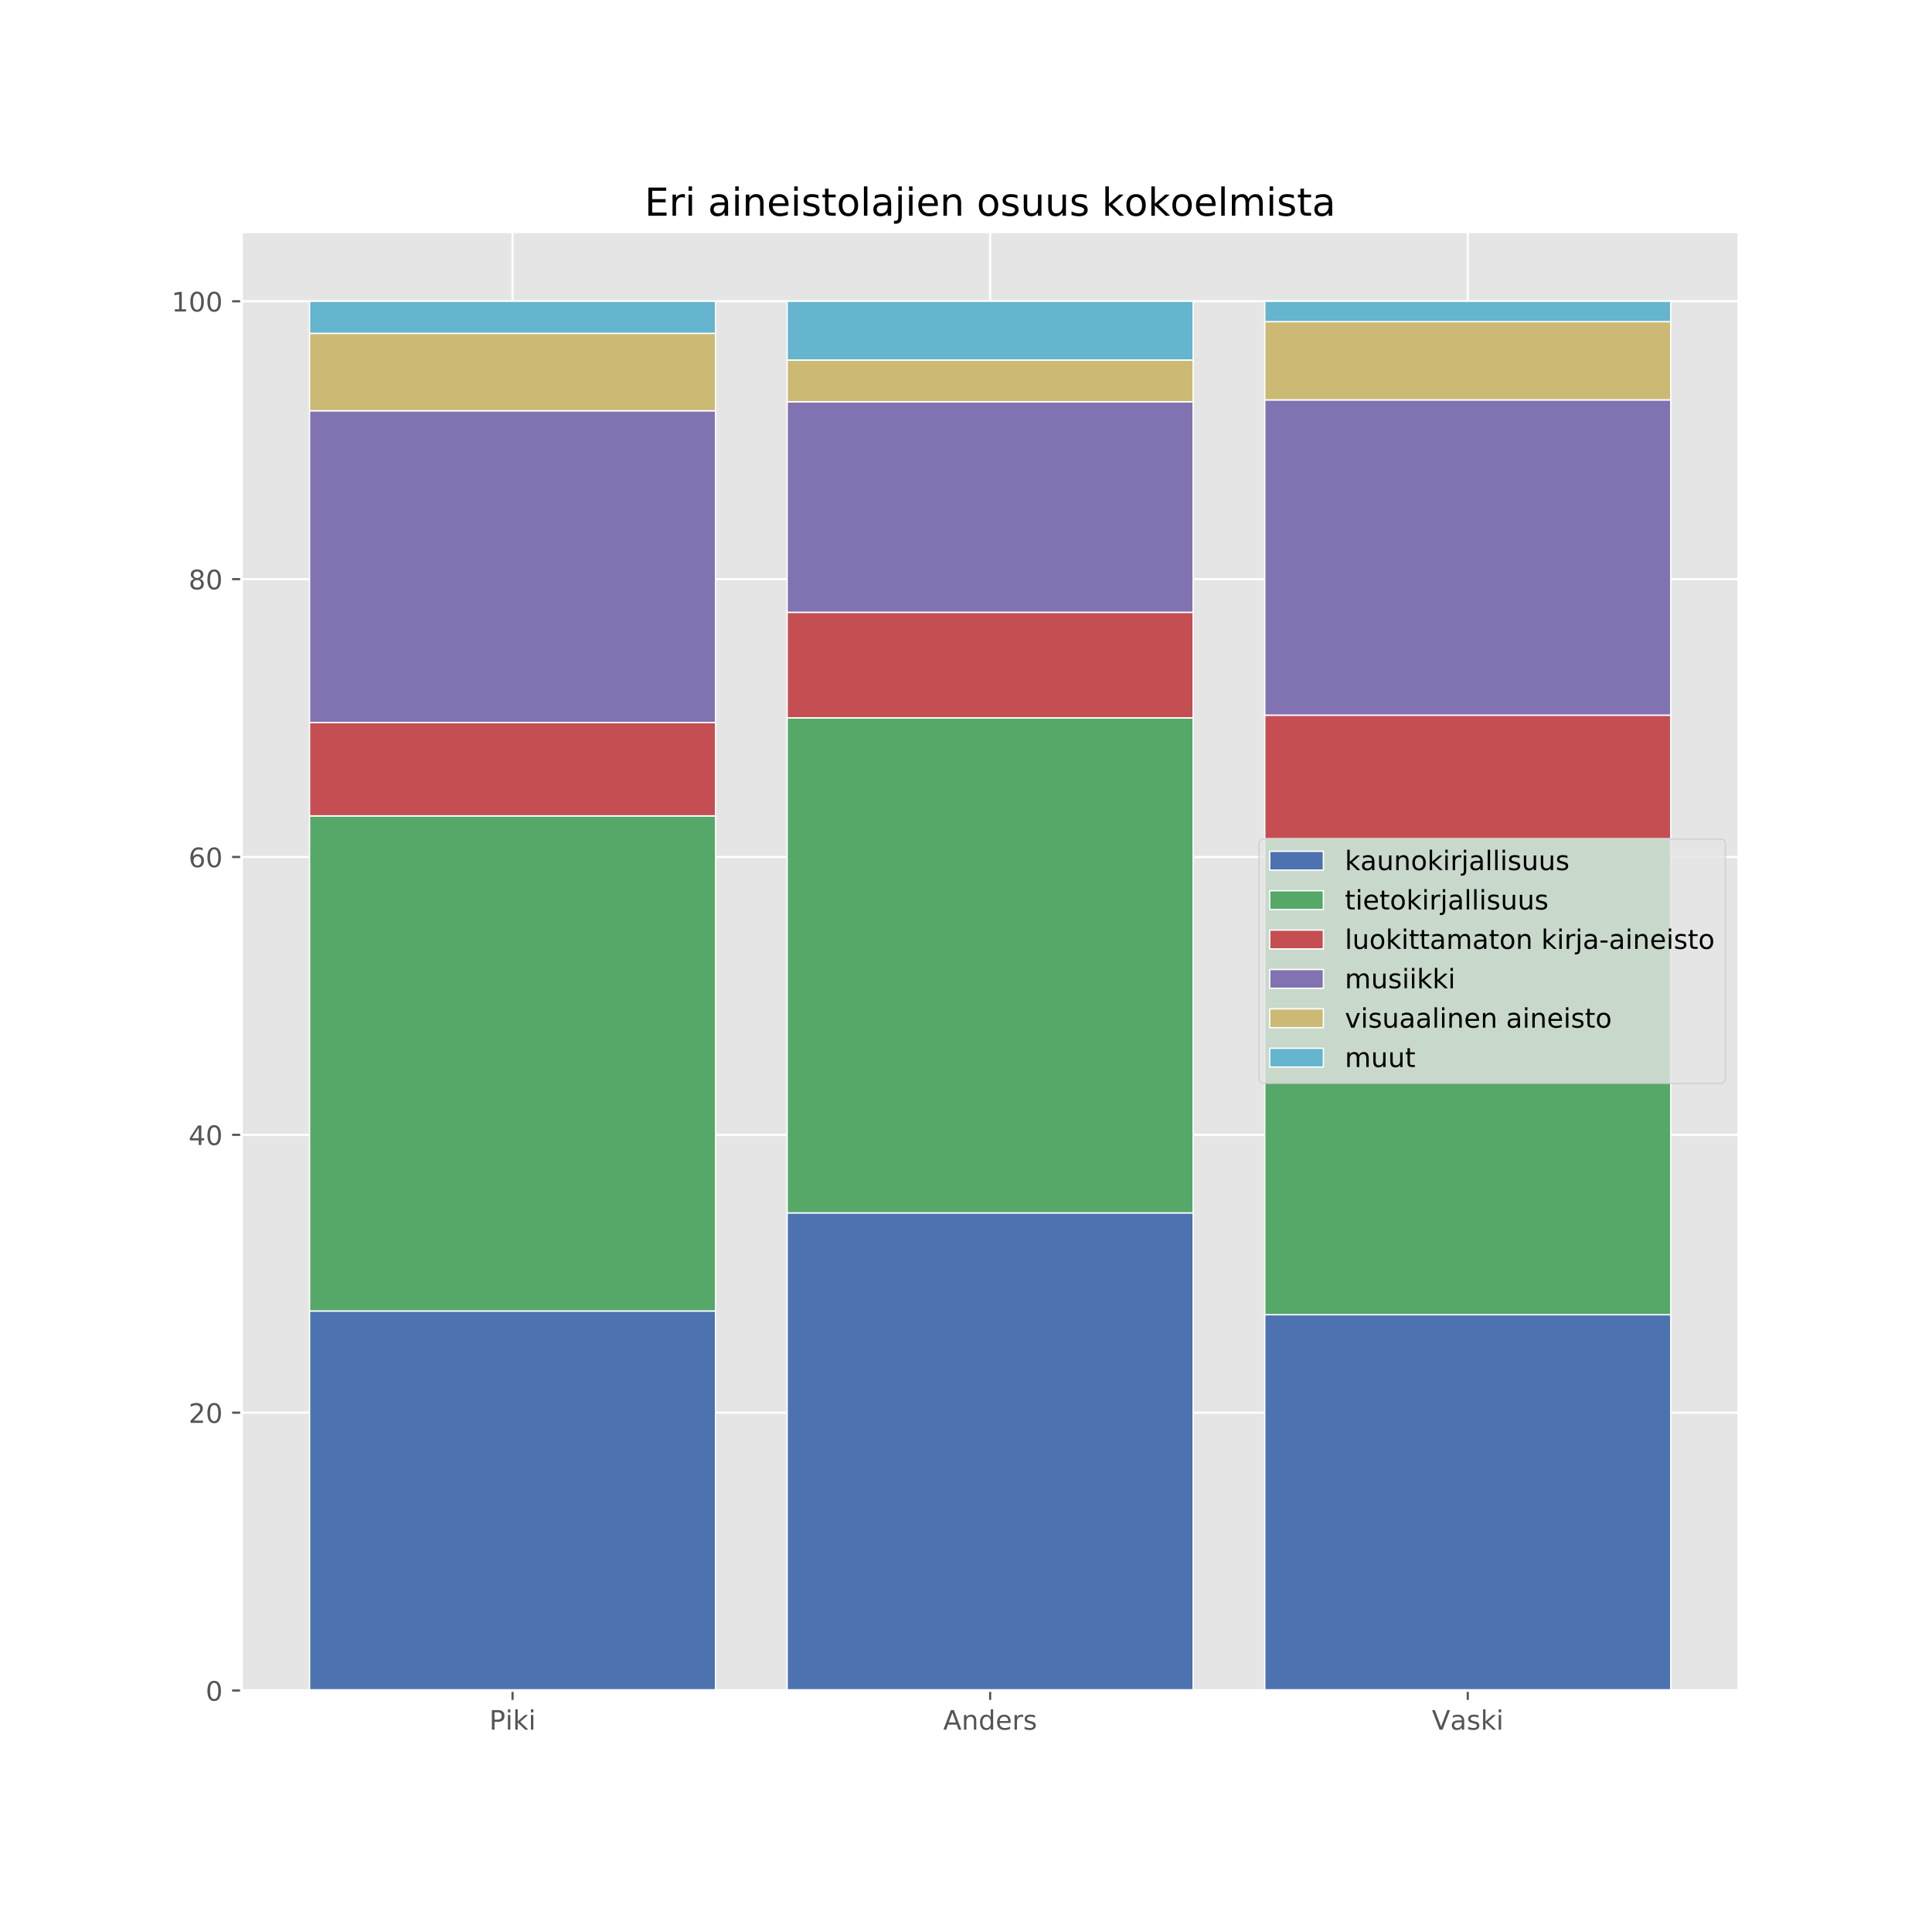 <?xml version="1.0" encoding="utf-8" standalone="no"?>
<!DOCTYPE svg PUBLIC "-//W3C//DTD SVG 1.1//EN"
  "http://www.w3.org/Graphics/SVG/1.1/DTD/svg11.dtd">
<!-- Created with matplotlib (http://matplotlib.org/) -->
<svg height="720pt" version="1.1" viewBox="0 0 720 720" width="720pt" xmlns="http://www.w3.org/2000/svg" xmlns:xlink="http://www.w3.org/1999/xlink">
 <defs>
  <style type="text/css">
*{stroke-linecap:butt;stroke-linejoin:round;}
  </style>
 </defs>
 <g id="figure_1">
  <g id="patch_1">
   <path d="M 0 720 
L 720 720 
L 720 0 
L 0 0 
z
" style="fill:#ffffff;"/>
  </g>
  <g id="axes_1">
   <g id="patch_2">
    <path d="M 90 630 
L 648 630 
L 648 86.4 
L 90 86.4 
z
" style="fill:#e5e5e5;"/>
   </g>
   <g id="matplotlib.axis_1">
    <g id="xtick_1">
     <g id="line2d_1">
      <path clip-path="url(#p2cf3a50717)" d="M 191.01 630 
L 191.01 86.4 
" style="fill:none;stroke:#ffffff;stroke-linecap:square;stroke-width:0.8;"/>
     </g>
     <g id="line2d_2">
      <defs>
       <path d="M 0 0 
L 0 3.5 
" id="m006dccc0c7" style="stroke:#555555;stroke-width:0.8;"/>
      </defs>
      <g>
       <use style="fill:#555555;stroke:#555555;stroke-width:0.8;" x="191.01" xlink:href="#m006dccc0c7" y="630"/>
      </g>
     </g>
     <g id="text_1">
      <!-- Piki -->
      <defs>
       <path d="M 19.672 64.797 
L 19.672 37.406 
L 32.078 37.406 
Q 38.969 37.406 42.719 40.969 
Q 46.484 44.531 46.484 51.125 
Q 46.484 57.672 42.719 61.234 
Q 38.969 64.797 32.078 64.797 
z
M 9.812 72.906 
L 32.078 72.906 
Q 44.344 72.906 50.609 67.359 
Q 56.891 61.812 56.891 51.125 
Q 56.891 40.328 50.609 34.812 
Q 44.344 29.297 32.078 29.297 
L 19.672 29.297 
L 19.672 0 
L 9.812 0 
z
" id="DejaVuSans-50"/>
       <path d="M 9.422 54.688 
L 18.406 54.688 
L 18.406 0 
L 9.422 0 
z
M 9.422 75.984 
L 18.406 75.984 
L 18.406 64.594 
L 9.422 64.594 
z
" id="DejaVuSans-69"/>
       <path d="M 9.078 75.984 
L 18.109 75.984 
L 18.109 31.109 
L 44.922 54.688 
L 56.391 54.688 
L 27.391 29.109 
L 57.625 0 
L 45.906 0 
L 18.109 26.703 
L 18.109 0 
L 9.078 0 
z
" id="DejaVuSans-6b"/>
      </defs>
      <g style="fill:#555555;" transform="translate(182.323 644.598)scale(0.1 -0.1)">
       <use xlink:href="#DejaVuSans-50"/>
       <use x="60.271" xlink:href="#DejaVuSans-69"/>
       <use x="88.055" xlink:href="#DejaVuSans-6b"/>
       <use x="145.965" xlink:href="#DejaVuSans-69"/>
      </g>
     </g>
    </g>
    <g id="xtick_2">
     <g id="line2d_3">
      <path clip-path="url(#p2cf3a50717)" d="M 369 630 
L 369 86.4 
" style="fill:none;stroke:#ffffff;stroke-linecap:square;stroke-width:0.8;"/>
     </g>
     <g id="line2d_4">
      <g>
       <use style="fill:#555555;stroke:#555555;stroke-width:0.8;" x="369" xlink:href="#m006dccc0c7" y="630"/>
      </g>
     </g>
     <g id="text_2">
      <!-- Anders -->
      <defs>
       <path d="M 34.188 63.188 
L 20.797 26.906 
L 47.609 26.906 
z
M 28.609 72.906 
L 39.797 72.906 
L 67.578 0 
L 57.328 0 
L 50.688 18.703 
L 17.828 18.703 
L 11.188 0 
L 0.781 0 
z
" id="DejaVuSans-41"/>
       <path d="M 54.891 33.016 
L 54.891 0 
L 45.906 0 
L 45.906 32.719 
Q 45.906 40.484 42.875 44.328 
Q 39.844 48.188 33.797 48.188 
Q 26.516 48.188 22.312 43.547 
Q 18.109 38.922 18.109 30.906 
L 18.109 0 
L 9.078 0 
L 9.078 54.688 
L 18.109 54.688 
L 18.109 46.188 
Q 21.344 51.125 25.703 53.562 
Q 30.078 56 35.797 56 
Q 45.219 56 50.047 50.172 
Q 54.891 44.344 54.891 33.016 
z
" id="DejaVuSans-6e"/>
       <path d="M 45.406 46.391 
L 45.406 75.984 
L 54.391 75.984 
L 54.391 0 
L 45.406 0 
L 45.406 8.203 
Q 42.578 3.328 38.25 0.953 
Q 33.938 -1.422 27.875 -1.422 
Q 17.969 -1.422 11.734 6.484 
Q 5.516 14.406 5.516 27.297 
Q 5.516 40.188 11.734 48.094 
Q 17.969 56 27.875 56 
Q 33.938 56 38.25 53.625 
Q 42.578 51.266 45.406 46.391 
z
M 14.797 27.297 
Q 14.797 17.391 18.875 11.75 
Q 22.953 6.109 30.078 6.109 
Q 37.203 6.109 41.297 11.75 
Q 45.406 17.391 45.406 27.297 
Q 45.406 37.203 41.297 42.844 
Q 37.203 48.484 30.078 48.484 
Q 22.953 48.484 18.875 42.844 
Q 14.797 37.203 14.797 27.297 
z
" id="DejaVuSans-64"/>
       <path d="M 56.203 29.594 
L 56.203 25.203 
L 14.891 25.203 
Q 15.484 15.922 20.484 11.062 
Q 25.484 6.203 34.422 6.203 
Q 39.594 6.203 44.453 7.469 
Q 49.312 8.734 54.109 11.281 
L 54.109 2.781 
Q 49.266 0.734 44.188 -0.344 
Q 39.109 -1.422 33.891 -1.422 
Q 20.797 -1.422 13.156 6.188 
Q 5.516 13.812 5.516 26.812 
Q 5.516 40.234 12.766 48.109 
Q 20.016 56 32.328 56 
Q 43.359 56 49.781 48.891 
Q 56.203 41.797 56.203 29.594 
z
M 47.219 32.234 
Q 47.125 39.594 43.094 43.984 
Q 39.062 48.391 32.422 48.391 
Q 24.906 48.391 20.391 44.141 
Q 15.875 39.891 15.188 32.172 
z
" id="DejaVuSans-65"/>
       <path d="M 41.109 46.297 
Q 39.594 47.172 37.812 47.578 
Q 36.031 48 33.891 48 
Q 26.266 48 22.188 43.047 
Q 18.109 38.094 18.109 28.812 
L 18.109 0 
L 9.078 0 
L 9.078 54.688 
L 18.109 54.688 
L 18.109 46.188 
Q 20.953 51.172 25.484 53.578 
Q 30.031 56 36.531 56 
Q 37.453 56 38.578 55.875 
Q 39.703 55.766 41.062 55.516 
z
" id="DejaVuSans-72"/>
       <path d="M 44.281 53.078 
L 44.281 44.578 
Q 40.484 46.531 36.375 47.5 
Q 32.281 48.484 27.875 48.484 
Q 21.188 48.484 17.844 46.438 
Q 14.5 44.391 14.5 40.281 
Q 14.5 37.156 16.891 35.375 
Q 19.281 33.594 26.516 31.984 
L 29.594 31.297 
Q 39.156 29.25 43.188 25.516 
Q 47.219 21.781 47.219 15.094 
Q 47.219 7.469 41.188 3.016 
Q 35.156 -1.422 24.609 -1.422 
Q 20.219 -1.422 15.453 -0.562 
Q 10.688 0.297 5.422 2 
L 5.422 11.281 
Q 10.406 8.688 15.234 7.391 
Q 20.062 6.109 24.812 6.109 
Q 31.156 6.109 34.562 8.281 
Q 37.984 10.453 37.984 14.406 
Q 37.984 18.062 35.516 20.016 
Q 33.062 21.969 24.703 23.781 
L 21.578 24.516 
Q 13.234 26.266 9.516 29.906 
Q 5.812 33.547 5.812 39.891 
Q 5.812 47.609 11.281 51.797 
Q 16.75 56 26.812 56 
Q 31.781 56 36.172 55.266 
Q 40.578 54.547 44.281 53.078 
z
" id="DejaVuSans-73"/>
      </defs>
      <g style="fill:#555555;" transform="translate(351.5 644.598)scale(0.1 -0.1)">
       <use xlink:href="#DejaVuSans-41"/>
       <use x="68.408" xlink:href="#DejaVuSans-6e"/>
       <use x="131.787" xlink:href="#DejaVuSans-64"/>
       <use x="195.264" xlink:href="#DejaVuSans-65"/>
       <use x="256.787" xlink:href="#DejaVuSans-72"/>
       <use x="297.9" xlink:href="#DejaVuSans-73"/>
      </g>
     </g>
    </g>
    <g id="xtick_3">
     <g id="line2d_5">
      <path clip-path="url(#p2cf3a50717)" d="M 546.99 630 
L 546.99 86.4 
" style="fill:none;stroke:#ffffff;stroke-linecap:square;stroke-width:0.8;"/>
     </g>
     <g id="line2d_6">
      <g>
       <use style="fill:#555555;stroke:#555555;stroke-width:0.8;" x="546.99" xlink:href="#m006dccc0c7" y="630"/>
      </g>
     </g>
     <g id="text_3">
      <!-- Vaski -->
      <defs>
       <path d="M 28.609 0 
L 0.781 72.906 
L 11.078 72.906 
L 34.188 11.531 
L 57.328 72.906 
L 67.578 72.906 
L 39.797 0 
z
" id="DejaVuSans-56"/>
       <path d="M 34.281 27.484 
Q 23.391 27.484 19.188 25 
Q 14.984 22.516 14.984 16.5 
Q 14.984 11.719 18.141 8.906 
Q 21.297 6.109 26.703 6.109 
Q 34.188 6.109 38.703 11.406 
Q 43.219 16.703 43.219 25.484 
L 43.219 27.484 
z
M 52.203 31.203 
L 52.203 0 
L 43.219 0 
L 43.219 8.297 
Q 40.141 3.328 35.547 0.953 
Q 30.953 -1.422 24.312 -1.422 
Q 15.922 -1.422 10.953 3.297 
Q 6 8.016 6 15.922 
Q 6 25.141 12.172 29.828 
Q 18.359 34.516 30.609 34.516 
L 43.219 34.516 
L 43.219 35.406 
Q 43.219 41.609 39.141 45 
Q 35.062 48.391 27.688 48.391 
Q 23 48.391 18.547 47.266 
Q 14.109 46.141 10.016 43.891 
L 10.016 52.203 
Q 14.938 54.109 19.578 55.047 
Q 24.219 56 28.609 56 
Q 40.484 56 46.344 49.844 
Q 52.203 43.703 52.203 31.203 
z
" id="DejaVuSans-61"/>
      </defs>
      <g style="fill:#555555;" transform="translate(533.622 644.598)scale(0.1 -0.1)">
       <use xlink:href="#DejaVuSans-56"/>
       <use x="68.299" xlink:href="#DejaVuSans-61"/>
       <use x="129.578" xlink:href="#DejaVuSans-73"/>
       <use x="181.678" xlink:href="#DejaVuSans-6b"/>
       <use x="239.588" xlink:href="#DejaVuSans-69"/>
      </g>
     </g>
    </g>
   </g>
   <g id="matplotlib.axis_2">
    <g id="ytick_1">
     <g id="line2d_7">
      <path clip-path="url(#p2cf3a50717)" d="M 90 630 
L 648 630 
" style="fill:none;stroke:#ffffff;stroke-linecap:square;stroke-width:0.8;"/>
     </g>
     <g id="line2d_8">
      <defs>
       <path d="M 0 0 
L -3.5 0 
" id="m946b70c700" style="stroke:#555555;stroke-width:0.8;"/>
      </defs>
      <g>
       <use style="fill:#555555;stroke:#555555;stroke-width:0.8;" x="90" xlink:href="#m946b70c700" y="630"/>
      </g>
     </g>
     <g id="text_4">
      <!-- 0 -->
      <defs>
       <path d="M 31.781 66.406 
Q 24.172 66.406 20.328 58.906 
Q 16.5 51.422 16.5 36.375 
Q 16.5 21.391 20.328 13.891 
Q 24.172 6.391 31.781 6.391 
Q 39.453 6.391 43.281 13.891 
Q 47.125 21.391 47.125 36.375 
Q 47.125 51.422 43.281 58.906 
Q 39.453 66.406 31.781 66.406 
z
M 31.781 74.219 
Q 44.047 74.219 50.516 64.516 
Q 56.984 54.828 56.984 36.375 
Q 56.984 17.969 50.516 8.266 
Q 44.047 -1.422 31.781 -1.422 
Q 19.531 -1.422 13.062 8.266 
Q 6.594 17.969 6.594 36.375 
Q 6.594 54.828 13.062 64.516 
Q 19.531 74.219 31.781 74.219 
z
" id="DejaVuSans-30"/>
      </defs>
      <g style="fill:#555555;" transform="translate(76.638 633.799)scale(0.1 -0.1)">
       <use xlink:href="#DejaVuSans-30"/>
      </g>
     </g>
    </g>
    <g id="ytick_2">
     <g id="line2d_9">
      <path clip-path="url(#p2cf3a50717)" d="M 90 526.457 
L 648 526.457 
" style="fill:none;stroke:#ffffff;stroke-linecap:square;stroke-width:0.8;"/>
     </g>
     <g id="line2d_10">
      <g>
       <use style="fill:#555555;stroke:#555555;stroke-width:0.8;" x="90" xlink:href="#m946b70c700" y="526.457"/>
      </g>
     </g>
     <g id="text_5">
      <!-- 20 -->
      <defs>
       <path d="M 19.188 8.297 
L 53.609 8.297 
L 53.609 0 
L 7.328 0 
L 7.328 8.297 
Q 12.938 14.109 22.625 23.891 
Q 32.328 33.688 34.812 36.531 
Q 39.547 41.844 41.422 45.531 
Q 43.312 49.219 43.312 52.781 
Q 43.312 58.594 39.234 62.25 
Q 35.156 65.922 28.609 65.922 
Q 23.969 65.922 18.812 64.312 
Q 13.672 62.703 7.812 59.422 
L 7.812 69.391 
Q 13.766 71.781 18.938 73 
Q 24.125 74.219 28.422 74.219 
Q 39.75 74.219 46.484 68.547 
Q 53.219 62.891 53.219 53.422 
Q 53.219 48.922 51.531 44.891 
Q 49.859 40.875 45.406 35.406 
Q 44.188 33.984 37.641 27.219 
Q 31.109 20.453 19.188 8.297 
z
" id="DejaVuSans-32"/>
      </defs>
      <g style="fill:#555555;" transform="translate(70.275 530.256)scale(0.1 -0.1)">
       <use xlink:href="#DejaVuSans-32"/>
       <use x="63.623" xlink:href="#DejaVuSans-30"/>
      </g>
     </g>
    </g>
    <g id="ytick_3">
     <g id="line2d_11">
      <path clip-path="url(#p2cf3a50717)" d="M 90 422.914 
L 648 422.914 
" style="fill:none;stroke:#ffffff;stroke-linecap:square;stroke-width:0.8;"/>
     </g>
     <g id="line2d_12">
      <g>
       <use style="fill:#555555;stroke:#555555;stroke-width:0.8;" x="90" xlink:href="#m946b70c700" y="422.914"/>
      </g>
     </g>
     <g id="text_6">
      <!-- 40 -->
      <defs>
       <path d="M 37.797 64.312 
L 12.891 25.391 
L 37.797 25.391 
z
M 35.203 72.906 
L 47.609 72.906 
L 47.609 25.391 
L 58.016 25.391 
L 58.016 17.188 
L 47.609 17.188 
L 47.609 0 
L 37.797 0 
L 37.797 17.188 
L 4.891 17.188 
L 4.891 26.703 
z
" id="DejaVuSans-34"/>
      </defs>
      <g style="fill:#555555;" transform="translate(70.275 426.714)scale(0.1 -0.1)">
       <use xlink:href="#DejaVuSans-34"/>
       <use x="63.623" xlink:href="#DejaVuSans-30"/>
      </g>
     </g>
    </g>
    <g id="ytick_4">
     <g id="line2d_13">
      <path clip-path="url(#p2cf3a50717)" d="M 90 319.371 
L 648 319.371 
" style="fill:none;stroke:#ffffff;stroke-linecap:square;stroke-width:0.8;"/>
     </g>
     <g id="line2d_14">
      <g>
       <use style="fill:#555555;stroke:#555555;stroke-width:0.8;" x="90" xlink:href="#m946b70c700" y="319.371"/>
      </g>
     </g>
     <g id="text_7">
      <!-- 60 -->
      <defs>
       <path d="M 33.016 40.375 
Q 26.375 40.375 22.484 35.828 
Q 18.609 31.297 18.609 23.391 
Q 18.609 15.531 22.484 10.953 
Q 26.375 6.391 33.016 6.391 
Q 39.656 6.391 43.531 10.953 
Q 47.406 15.531 47.406 23.391 
Q 47.406 31.297 43.531 35.828 
Q 39.656 40.375 33.016 40.375 
z
M 52.594 71.297 
L 52.594 62.312 
Q 48.875 64.062 45.094 64.984 
Q 41.312 65.922 37.594 65.922 
Q 27.828 65.922 22.672 59.328 
Q 17.531 52.734 16.797 39.406 
Q 19.672 43.656 24.016 45.922 
Q 28.375 48.188 33.594 48.188 
Q 44.578 48.188 50.953 41.516 
Q 57.328 34.859 57.328 23.391 
Q 57.328 12.156 50.688 5.359 
Q 44.047 -1.422 33.016 -1.422 
Q 20.359 -1.422 13.672 8.266 
Q 6.984 17.969 6.984 36.375 
Q 6.984 53.656 15.188 63.938 
Q 23.391 74.219 37.203 74.219 
Q 40.922 74.219 44.703 73.484 
Q 48.484 72.75 52.594 71.297 
z
" id="DejaVuSans-36"/>
      </defs>
      <g style="fill:#555555;" transform="translate(70.275 323.171)scale(0.1 -0.1)">
       <use xlink:href="#DejaVuSans-36"/>
       <use x="63.623" xlink:href="#DejaVuSans-30"/>
      </g>
     </g>
    </g>
    <g id="ytick_5">
     <g id="line2d_15">
      <path clip-path="url(#p2cf3a50717)" d="M 90 215.829 
L 648 215.829 
" style="fill:none;stroke:#ffffff;stroke-linecap:square;stroke-width:0.8;"/>
     </g>
     <g id="line2d_16">
      <g>
       <use style="fill:#555555;stroke:#555555;stroke-width:0.8;" x="90" xlink:href="#m946b70c700" y="215.829"/>
      </g>
     </g>
     <g id="text_8">
      <!-- 80 -->
      <defs>
       <path d="M 31.781 34.625 
Q 24.75 34.625 20.719 30.859 
Q 16.703 27.094 16.703 20.516 
Q 16.703 13.922 20.719 10.156 
Q 24.75 6.391 31.781 6.391 
Q 38.812 6.391 42.859 10.172 
Q 46.922 13.969 46.922 20.516 
Q 46.922 27.094 42.891 30.859 
Q 38.875 34.625 31.781 34.625 
z
M 21.922 38.812 
Q 15.578 40.375 12.031 44.719 
Q 8.5 49.078 8.5 55.328 
Q 8.5 64.062 14.719 69.141 
Q 20.953 74.219 31.781 74.219 
Q 42.672 74.219 48.875 69.141 
Q 55.078 64.062 55.078 55.328 
Q 55.078 49.078 51.531 44.719 
Q 48 40.375 41.703 38.812 
Q 48.828 37.156 52.797 32.312 
Q 56.781 27.484 56.781 20.516 
Q 56.781 9.906 50.312 4.234 
Q 43.844 -1.422 31.781 -1.422 
Q 19.734 -1.422 13.25 4.234 
Q 6.781 9.906 6.781 20.516 
Q 6.781 27.484 10.781 32.312 
Q 14.797 37.156 21.922 38.812 
z
M 18.312 54.391 
Q 18.312 48.734 21.844 45.562 
Q 25.391 42.391 31.781 42.391 
Q 38.141 42.391 41.719 45.562 
Q 45.312 48.734 45.312 54.391 
Q 45.312 60.062 41.719 63.234 
Q 38.141 66.406 31.781 66.406 
Q 25.391 66.406 21.844 63.234 
Q 18.312 60.062 18.312 54.391 
z
" id="DejaVuSans-38"/>
      </defs>
      <g style="fill:#555555;" transform="translate(70.275 219.628)scale(0.1 -0.1)">
       <use xlink:href="#DejaVuSans-38"/>
       <use x="63.623" xlink:href="#DejaVuSans-30"/>
      </g>
     </g>
    </g>
    <g id="ytick_6">
     <g id="line2d_17">
      <path clip-path="url(#p2cf3a50717)" d="M 90 112.286 
L 648 112.286 
" style="fill:none;stroke:#ffffff;stroke-linecap:square;stroke-width:0.8;"/>
     </g>
     <g id="line2d_18">
      <g>
       <use style="fill:#555555;stroke:#555555;stroke-width:0.8;" x="90" xlink:href="#m946b70c700" y="112.286"/>
      </g>
     </g>
     <g id="text_9">
      <!-- 100 -->
      <defs>
       <path d="M 12.406 8.297 
L 28.516 8.297 
L 28.516 63.922 
L 10.984 60.406 
L 10.984 69.391 
L 28.422 72.906 
L 38.281 72.906 
L 38.281 8.297 
L 54.391 8.297 
L 54.391 0 
L 12.406 0 
z
" id="DejaVuSans-31"/>
      </defs>
      <g style="fill:#555555;" transform="translate(63.913 116.085)scale(0.1 -0.1)">
       <use xlink:href="#DejaVuSans-31"/>
       <use x="63.623" xlink:href="#DejaVuSans-30"/>
       <use x="127.246" xlink:href="#DejaVuSans-30"/>
      </g>
     </g>
    </g>
   </g>
   <g id="patch_3">
    <path clip-path="url(#p2cf3a50717)" d="M 115.364 630 
L 266.656 630 
L 266.656 488.566 
L 115.364 488.566 
z
" style="fill:#4c72b0;stroke:#ffffff;stroke-linejoin:miter;stroke-width:0.5;"/>
   </g>
   <g id="patch_4">
    <path clip-path="url(#p2cf3a50717)" d="M 293.354 630 
L 444.646 630 
L 444.646 452.008 
L 293.354 452.008 
z
" style="fill:#4c72b0;stroke:#ffffff;stroke-linejoin:miter;stroke-width:0.5;"/>
   </g>
   <g id="patch_5">
    <path clip-path="url(#p2cf3a50717)" d="M 471.344 630 
L 622.636 630 
L 622.636 489.948 
L 471.344 489.948 
z
" style="fill:#4c72b0;stroke:#ffffff;stroke-linejoin:miter;stroke-width:0.5;"/>
   </g>
   <g id="patch_6">
    <path clip-path="url(#p2cf3a50717)" d="M 115.364 488.566 
L 266.656 488.566 
L 266.656 304.049 
L 115.364 304.049 
z
" style="fill:#55a868;stroke:#ffffff;stroke-linejoin:miter;stroke-width:0.5;"/>
   </g>
   <g id="patch_7">
    <path clip-path="url(#p2cf3a50717)" d="M 293.354 452.008 
L 444.646 452.008 
L 444.646 267.518 
L 293.354 267.518 
z
" style="fill:#55a868;stroke:#ffffff;stroke-linejoin:miter;stroke-width:0.5;"/>
   </g>
   <g id="patch_8">
    <path clip-path="url(#p2cf3a50717)" d="M 471.344 489.948 
L 622.636 489.948 
L 622.636 312.573 
L 471.344 312.573 
z
" style="fill:#55a868;stroke:#ffffff;stroke-linejoin:miter;stroke-width:0.5;"/>
   </g>
   <g id="patch_9">
    <path clip-path="url(#p2cf3a50717)" d="M 115.364 304.049 
L 266.656 304.049 
L 266.656 269.248 
L 115.364 269.248 
z
" style="fill:#c44e52;stroke:#ffffff;stroke-linejoin:miter;stroke-width:0.5;"/>
   </g>
   <g id="patch_10">
    <path clip-path="url(#p2cf3a50717)" d="M 293.354 267.518 
L 444.646 267.518 
L 444.646 228.186 
L 293.354 228.186 
z
" style="fill:#c44e52;stroke:#ffffff;stroke-linejoin:miter;stroke-width:0.5;"/>
   </g>
   <g id="patch_11">
    <path clip-path="url(#p2cf3a50717)" d="M 471.344 312.573 
L 622.636 312.573 
L 622.636 266.515 
L 471.344 266.515 
z
" style="fill:#c44e52;stroke:#ffffff;stroke-linejoin:miter;stroke-width:0.5;"/>
   </g>
   <g id="patch_12">
    <path clip-path="url(#p2cf3a50717)" d="M 115.364 269.248 
L 266.656 269.248 
L 266.656 153.085 
L 115.364 153.085 
z
" style="fill:#8172b2;stroke:#ffffff;stroke-linejoin:miter;stroke-width:0.5;"/>
   </g>
   <g id="patch_13">
    <path clip-path="url(#p2cf3a50717)" d="M 293.354 228.186 
L 444.646 228.186 
L 444.646 149.746 
L 293.354 149.746 
z
" style="fill:#8172b2;stroke:#ffffff;stroke-linejoin:miter;stroke-width:0.5;"/>
   </g>
   <g id="patch_14">
    <path clip-path="url(#p2cf3a50717)" d="M 471.344 266.515 
L 622.636 266.515 
L 622.636 149.026 
L 471.344 149.026 
z
" style="fill:#8172b2;stroke:#ffffff;stroke-linejoin:miter;stroke-width:0.5;"/>
   </g>
   <g id="patch_15">
    <path clip-path="url(#p2cf3a50717)" d="M 115.364 153.085 
L 266.656 153.085 
L 266.656 124.229 
L 115.364 124.229 
z
" style="fill:#ccb974;stroke:#ffffff;stroke-linejoin:miter;stroke-width:0.5;"/>
   </g>
   <g id="patch_16">
    <path clip-path="url(#p2cf3a50717)" d="M 293.354 149.746 
L 444.646 149.746 
L 444.646 134.176 
L 293.354 134.176 
z
" style="fill:#ccb974;stroke:#ffffff;stroke-linejoin:miter;stroke-width:0.5;"/>
   </g>
   <g id="patch_17">
    <path clip-path="url(#p2cf3a50717)" d="M 471.344 149.026 
L 622.636 149.026 
L 622.636 119.869 
L 471.344 119.869 
z
" style="fill:#ccb974;stroke:#ffffff;stroke-linejoin:miter;stroke-width:0.5;"/>
   </g>
   <g id="patch_18">
    <path clip-path="url(#p2cf3a50717)" d="M 115.364 124.229 
L 266.656 124.229 
L 266.656 112.286 
L 115.364 112.286 
z
" style="fill:#64b5cd;stroke:#ffffff;stroke-linejoin:miter;stroke-width:0.5;"/>
   </g>
   <g id="patch_19">
    <path clip-path="url(#p2cf3a50717)" d="M 293.354 134.176 
L 444.646 134.176 
L 444.646 112.286 
L 293.354 112.286 
z
" style="fill:#64b5cd;stroke:#ffffff;stroke-linejoin:miter;stroke-width:0.5;"/>
   </g>
   <g id="patch_20">
    <path clip-path="url(#p2cf3a50717)" d="M 471.344 119.869 
L 622.636 119.869 
L 622.636 112.286 
L 471.344 112.286 
z
" style="fill:#64b5cd;stroke:#ffffff;stroke-linejoin:miter;stroke-width:0.5;"/>
   </g>
   <g id="patch_21">
    <path d="M 90 630 
L 90 86.4 
" style="fill:none;stroke:#ffffff;stroke-linecap:square;stroke-linejoin:miter;"/>
   </g>
   <g id="patch_22">
    <path d="M 648 630 
L 648 86.4 
" style="fill:none;stroke:#ffffff;stroke-linecap:square;stroke-linejoin:miter;"/>
   </g>
   <g id="patch_23">
    <path d="M 90 630 
L 648 630 
" style="fill:none;stroke:#ffffff;stroke-linecap:square;stroke-linejoin:miter;"/>
   </g>
   <g id="patch_24">
    <path d="M 90 86.4 
L 648 86.4 
" style="fill:none;stroke:#ffffff;stroke-linecap:square;stroke-linejoin:miter;"/>
   </g>
   <g id="text_10">
    <!-- Eri aineistolajien osuus kokoelmista -->
    <defs>
     <path d="M 9.812 72.906 
L 55.906 72.906 
L 55.906 64.594 
L 19.672 64.594 
L 19.672 43.016 
L 54.391 43.016 
L 54.391 34.719 
L 19.672 34.719 
L 19.672 8.297 
L 56.781 8.297 
L 56.781 0 
L 9.812 0 
z
" id="DejaVuSans-45"/>
     <path id="DejaVuSans-20"/>
     <path d="M 18.312 70.219 
L 18.312 54.688 
L 36.812 54.688 
L 36.812 47.703 
L 18.312 47.703 
L 18.312 18.016 
Q 18.312 11.328 20.141 9.422 
Q 21.969 7.516 27.594 7.516 
L 36.812 7.516 
L 36.812 0 
L 27.594 0 
Q 17.188 0 13.234 3.875 
Q 9.281 7.766 9.281 18.016 
L 9.281 47.703 
L 2.688 47.703 
L 2.688 54.688 
L 9.281 54.688 
L 9.281 70.219 
z
" id="DejaVuSans-74"/>
     <path d="M 30.609 48.391 
Q 23.391 48.391 19.188 42.75 
Q 14.984 37.109 14.984 27.297 
Q 14.984 17.484 19.156 11.844 
Q 23.344 6.203 30.609 6.203 
Q 37.797 6.203 41.984 11.859 
Q 46.188 17.531 46.188 27.297 
Q 46.188 37.016 41.984 42.703 
Q 37.797 48.391 30.609 48.391 
z
M 30.609 56 
Q 42.328 56 49.016 48.375 
Q 55.719 40.766 55.719 27.297 
Q 55.719 13.875 49.016 6.219 
Q 42.328 -1.422 30.609 -1.422 
Q 18.844 -1.422 12.172 6.219 
Q 5.516 13.875 5.516 27.297 
Q 5.516 40.766 12.172 48.375 
Q 18.844 56 30.609 56 
z
" id="DejaVuSans-6f"/>
     <path d="M 9.422 75.984 
L 18.406 75.984 
L 18.406 0 
L 9.422 0 
z
" id="DejaVuSans-6c"/>
     <path d="M 9.422 54.688 
L 18.406 54.688 
L 18.406 -0.984 
Q 18.406 -11.422 14.422 -16.109 
Q 10.453 -20.797 1.609 -20.797 
L -1.812 -20.797 
L -1.812 -13.188 
L 0.594 -13.188 
Q 5.719 -13.188 7.562 -10.812 
Q 9.422 -8.453 9.422 -0.984 
z
M 9.422 75.984 
L 18.406 75.984 
L 18.406 64.594 
L 9.422 64.594 
z
" id="DejaVuSans-6a"/>
     <path d="M 8.5 21.578 
L 8.5 54.688 
L 17.484 54.688 
L 17.484 21.922 
Q 17.484 14.156 20.5 10.266 
Q 23.531 6.391 29.594 6.391 
Q 36.859 6.391 41.078 11.031 
Q 45.312 15.672 45.312 23.688 
L 45.312 54.688 
L 54.297 54.688 
L 54.297 0 
L 45.312 0 
L 45.312 8.406 
Q 42.047 3.422 37.719 1 
Q 33.406 -1.422 27.688 -1.422 
Q 18.266 -1.422 13.375 4.438 
Q 8.5 10.297 8.5 21.578 
z
M 31.109 56 
z
" id="DejaVuSans-75"/>
     <path d="M 52 44.188 
Q 55.375 50.25 60.062 53.125 
Q 64.75 56 71.094 56 
Q 79.641 56 84.281 50.016 
Q 88.922 44.047 88.922 33.016 
L 88.922 0 
L 79.891 0 
L 79.891 32.719 
Q 79.891 40.578 77.094 44.375 
Q 74.312 48.188 68.609 48.188 
Q 61.625 48.188 57.562 43.547 
Q 53.516 38.922 53.516 30.906 
L 53.516 0 
L 44.484 0 
L 44.484 32.719 
Q 44.484 40.625 41.703 44.406 
Q 38.922 48.188 33.109 48.188 
Q 26.219 48.188 22.156 43.531 
Q 18.109 38.875 18.109 30.906 
L 18.109 0 
L 9.078 0 
L 9.078 54.688 
L 18.109 54.688 
L 18.109 46.188 
Q 21.188 51.219 25.484 53.609 
Q 29.781 56 35.688 56 
Q 41.656 56 45.828 52.969 
Q 50 49.953 52 44.188 
z
" id="DejaVuSans-6d"/>
    </defs>
    <g transform="translate(240.229 80.4)scale(0.144 -0.144)">
     <use xlink:href="#DejaVuSans-45"/>
     <use x="63.184" xlink:href="#DejaVuSans-72"/>
     <use x="104.297" xlink:href="#DejaVuSans-69"/>
     <use x="132.08" xlink:href="#DejaVuSans-20"/>
     <use x="163.867" xlink:href="#DejaVuSans-61"/>
     <use x="225.146" xlink:href="#DejaVuSans-69"/>
     <use x="252.93" xlink:href="#DejaVuSans-6e"/>
     <use x="316.309" xlink:href="#DejaVuSans-65"/>
     <use x="377.832" xlink:href="#DejaVuSans-69"/>
     <use x="405.615" xlink:href="#DejaVuSans-73"/>
     <use x="457.715" xlink:href="#DejaVuSans-74"/>
     <use x="496.924" xlink:href="#DejaVuSans-6f"/>
     <use x="558.105" xlink:href="#DejaVuSans-6c"/>
     <use x="585.889" xlink:href="#DejaVuSans-61"/>
     <use x="647.168" xlink:href="#DejaVuSans-6a"/>
     <use x="674.951" xlink:href="#DejaVuSans-69"/>
     <use x="702.734" xlink:href="#DejaVuSans-65"/>
     <use x="764.258" xlink:href="#DejaVuSans-6e"/>
     <use x="827.637" xlink:href="#DejaVuSans-20"/>
     <use x="859.424" xlink:href="#DejaVuSans-6f"/>
     <use x="920.605" xlink:href="#DejaVuSans-73"/>
     <use x="972.705" xlink:href="#DejaVuSans-75"/>
     <use x="1036.084" xlink:href="#DejaVuSans-75"/>
     <use x="1099.463" xlink:href="#DejaVuSans-73"/>
     <use x="1151.562" xlink:href="#DejaVuSans-20"/>
     <use x="1183.35" xlink:href="#DejaVuSans-6b"/>
     <use x="1241.213" xlink:href="#DejaVuSans-6f"/>
     <use x="1302.395" xlink:href="#DejaVuSans-6b"/>
     <use x="1360.258" xlink:href="#DejaVuSans-6f"/>
     <use x="1421.439" xlink:href="#DejaVuSans-65"/>
     <use x="1482.963" xlink:href="#DejaVuSans-6c"/>
     <use x="1510.746" xlink:href="#DejaVuSans-6d"/>
     <use x="1608.158" xlink:href="#DejaVuSans-69"/>
     <use x="1635.941" xlink:href="#DejaVuSans-73"/>
     <use x="1688.041" xlink:href="#DejaVuSans-74"/>
     <use x="1727.25" xlink:href="#DejaVuSans-61"/>
    </g>
   </g>
   <g id="legend_1">
    <g id="patch_25">
     <path d="M 471.188 403.734 
L 641 403.734 
Q 643 403.734 643 401.734 
L 643 314.666 
Q 643 312.666 641 312.666 
L 471.188 312.666 
Q 469.188 312.666 469.188 314.666 
L 469.188 401.734 
Q 469.188 403.734 471.188 403.734 
z
" style="fill:#e5e5e5;opacity:0.8;stroke:#cccccc;stroke-linejoin:miter;stroke-width:0.5;"/>
    </g>
    <g id="patch_26">
     <path d="M 473.188 324.264 
L 493.188 324.264 
L 493.188 317.264 
L 473.188 317.264 
z
" style="fill:#4c72b0;stroke:#ffffff;stroke-linejoin:miter;stroke-width:0.5;"/>
    </g>
    <g id="text_11">
     <!-- kaunokirjallisuus -->
     <g transform="translate(501.188 324.264)scale(0.1 -0.1)">
      <use xlink:href="#DejaVuSans-6b"/>
      <use x="57.895" xlink:href="#DejaVuSans-61"/>
      <use x="119.174" xlink:href="#DejaVuSans-75"/>
      <use x="182.553" xlink:href="#DejaVuSans-6e"/>
      <use x="245.932" xlink:href="#DejaVuSans-6f"/>
      <use x="307.113" xlink:href="#DejaVuSans-6b"/>
      <use x="365.023" xlink:href="#DejaVuSans-69"/>
      <use x="392.807" xlink:href="#DejaVuSans-72"/>
      <use x="433.92" xlink:href="#DejaVuSans-6a"/>
      <use x="461.703" xlink:href="#DejaVuSans-61"/>
      <use x="522.982" xlink:href="#DejaVuSans-6c"/>
      <use x="550.766" xlink:href="#DejaVuSans-6c"/>
      <use x="578.549" xlink:href="#DejaVuSans-69"/>
      <use x="606.332" xlink:href="#DejaVuSans-73"/>
      <use x="658.432" xlink:href="#DejaVuSans-75"/>
      <use x="721.811" xlink:href="#DejaVuSans-75"/>
      <use x="785.189" xlink:href="#DejaVuSans-73"/>
     </g>
    </g>
    <g id="patch_27">
     <path d="M 473.188 338.942 
L 493.188 338.942 
L 493.188 331.942 
L 473.188 331.942 
z
" style="fill:#55a868;stroke:#ffffff;stroke-linejoin:miter;stroke-width:0.5;"/>
    </g>
    <g id="text_12">
     <!-- tietokirjallisuus -->
     <g transform="translate(501.188 338.942)scale(0.1 -0.1)">
      <use xlink:href="#DejaVuSans-74"/>
      <use x="39.209" xlink:href="#DejaVuSans-69"/>
      <use x="66.992" xlink:href="#DejaVuSans-65"/>
      <use x="128.516" xlink:href="#DejaVuSans-74"/>
      <use x="167.725" xlink:href="#DejaVuSans-6f"/>
      <use x="228.906" xlink:href="#DejaVuSans-6b"/>
      <use x="286.816" xlink:href="#DejaVuSans-69"/>
      <use x="314.6" xlink:href="#DejaVuSans-72"/>
      <use x="355.713" xlink:href="#DejaVuSans-6a"/>
      <use x="383.496" xlink:href="#DejaVuSans-61"/>
      <use x="444.775" xlink:href="#DejaVuSans-6c"/>
      <use x="472.559" xlink:href="#DejaVuSans-6c"/>
      <use x="500.342" xlink:href="#DejaVuSans-69"/>
      <use x="528.125" xlink:href="#DejaVuSans-73"/>
      <use x="580.225" xlink:href="#DejaVuSans-75"/>
      <use x="643.604" xlink:href="#DejaVuSans-75"/>
      <use x="706.982" xlink:href="#DejaVuSans-73"/>
     </g>
    </g>
    <g id="patch_28">
     <path d="M 473.188 353.62 
L 493.188 353.62 
L 493.188 346.62 
L 473.188 346.62 
z
" style="fill:#c44e52;stroke:#ffffff;stroke-linejoin:miter;stroke-width:0.5;"/>
    </g>
    <g id="text_13">
     <!-- luokittamaton kirja-aineisto -->
     <defs>
      <path d="M 4.891 31.391 
L 31.203 31.391 
L 31.203 23.391 
L 4.891 23.391 
z
" id="DejaVuSans-2d"/>
     </defs>
     <g transform="translate(501.188 353.62)scale(0.1 -0.1)">
      <use xlink:href="#DejaVuSans-6c"/>
      <use x="27.783" xlink:href="#DejaVuSans-75"/>
      <use x="91.162" xlink:href="#DejaVuSans-6f"/>
      <use x="152.344" xlink:href="#DejaVuSans-6b"/>
      <use x="210.254" xlink:href="#DejaVuSans-69"/>
      <use x="238.037" xlink:href="#DejaVuSans-74"/>
      <use x="277.246" xlink:href="#DejaVuSans-74"/>
      <use x="316.455" xlink:href="#DejaVuSans-61"/>
      <use x="377.734" xlink:href="#DejaVuSans-6d"/>
      <use x="475.146" xlink:href="#DejaVuSans-61"/>
      <use x="536.426" xlink:href="#DejaVuSans-74"/>
      <use x="575.635" xlink:href="#DejaVuSans-6f"/>
      <use x="636.816" xlink:href="#DejaVuSans-6e"/>
      <use x="700.195" xlink:href="#DejaVuSans-20"/>
      <use x="731.982" xlink:href="#DejaVuSans-6b"/>
      <use x="789.893" xlink:href="#DejaVuSans-69"/>
      <use x="817.676" xlink:href="#DejaVuSans-72"/>
      <use x="858.789" xlink:href="#DejaVuSans-6a"/>
      <use x="886.572" xlink:href="#DejaVuSans-61"/>
      <use x="947.852" xlink:href="#DejaVuSans-2d"/>
      <use x="983.936" xlink:href="#DejaVuSans-61"/>
      <use x="1045.215" xlink:href="#DejaVuSans-69"/>
      <use x="1072.998" xlink:href="#DejaVuSans-6e"/>
      <use x="1136.377" xlink:href="#DejaVuSans-65"/>
      <use x="1197.9" xlink:href="#DejaVuSans-69"/>
      <use x="1225.684" xlink:href="#DejaVuSans-73"/>
      <use x="1277.783" xlink:href="#DejaVuSans-74"/>
      <use x="1316.992" xlink:href="#DejaVuSans-6f"/>
     </g>
    </g>
    <g id="patch_29">
     <path d="M 473.188 368.298 
L 493.188 368.298 
L 493.188 361.298 
L 473.188 361.298 
z
" style="fill:#8172b2;stroke:#ffffff;stroke-linejoin:miter;stroke-width:0.5;"/>
    </g>
    <g id="text_14">
     <!-- musiikki -->
     <g transform="translate(501.188 368.298)scale(0.1 -0.1)">
      <use xlink:href="#DejaVuSans-6d"/>
      <use x="97.412" xlink:href="#DejaVuSans-75"/>
      <use x="160.791" xlink:href="#DejaVuSans-73"/>
      <use x="212.891" xlink:href="#DejaVuSans-69"/>
      <use x="240.674" xlink:href="#DejaVuSans-69"/>
      <use x="268.457" xlink:href="#DejaVuSans-6b"/>
      <use x="326.367" xlink:href="#DejaVuSans-6b"/>
      <use x="384.277" xlink:href="#DejaVuSans-69"/>
     </g>
    </g>
    <g id="patch_30">
     <path d="M 473.188 382.977 
L 493.188 382.977 
L 493.188 375.977 
L 473.188 375.977 
z
" style="fill:#ccb974;stroke:#ffffff;stroke-linejoin:miter;stroke-width:0.5;"/>
    </g>
    <g id="text_15">
     <!-- visuaalinen aineisto -->
     <defs>
      <path d="M 2.984 54.688 
L 12.5 54.688 
L 29.594 8.797 
L 46.688 54.688 
L 56.203 54.688 
L 35.688 0 
L 23.484 0 
z
" id="DejaVuSans-76"/>
     </defs>
     <g transform="translate(501.188 382.977)scale(0.1 -0.1)">
      <use xlink:href="#DejaVuSans-76"/>
      <use x="59.18" xlink:href="#DejaVuSans-69"/>
      <use x="86.963" xlink:href="#DejaVuSans-73"/>
      <use x="139.062" xlink:href="#DejaVuSans-75"/>
      <use x="202.441" xlink:href="#DejaVuSans-61"/>
      <use x="263.721" xlink:href="#DejaVuSans-61"/>
      <use x="325" xlink:href="#DejaVuSans-6c"/>
      <use x="352.783" xlink:href="#DejaVuSans-69"/>
      <use x="380.566" xlink:href="#DejaVuSans-6e"/>
      <use x="443.945" xlink:href="#DejaVuSans-65"/>
      <use x="505.469" xlink:href="#DejaVuSans-6e"/>
      <use x="568.848" xlink:href="#DejaVuSans-20"/>
      <use x="600.635" xlink:href="#DejaVuSans-61"/>
      <use x="661.914" xlink:href="#DejaVuSans-69"/>
      <use x="689.697" xlink:href="#DejaVuSans-6e"/>
      <use x="753.076" xlink:href="#DejaVuSans-65"/>
      <use x="814.6" xlink:href="#DejaVuSans-69"/>
      <use x="842.383" xlink:href="#DejaVuSans-73"/>
      <use x="894.482" xlink:href="#DejaVuSans-74"/>
      <use x="933.691" xlink:href="#DejaVuSans-6f"/>
     </g>
    </g>
    <g id="patch_31">
     <path d="M 473.188 397.655 
L 493.188 397.655 
L 493.188 390.655 
L 473.188 390.655 
z
" style="fill:#64b5cd;stroke:#ffffff;stroke-linejoin:miter;stroke-width:0.5;"/>
    </g>
    <g id="text_16">
     <!-- muut -->
     <g transform="translate(501.188 397.655)scale(0.1 -0.1)">
      <use xlink:href="#DejaVuSans-6d"/>
      <use x="97.412" xlink:href="#DejaVuSans-75"/>
      <use x="160.791" xlink:href="#DejaVuSans-75"/>
      <use x="224.17" xlink:href="#DejaVuSans-74"/>
     </g>
    </g>
   </g>
  </g>
 </g>
 <defs>
  <clipPath id="p2cf3a50717">
   <rect height="543.6" width="558" x="90" y="86.4"/>
  </clipPath>
 </defs>
</svg>
